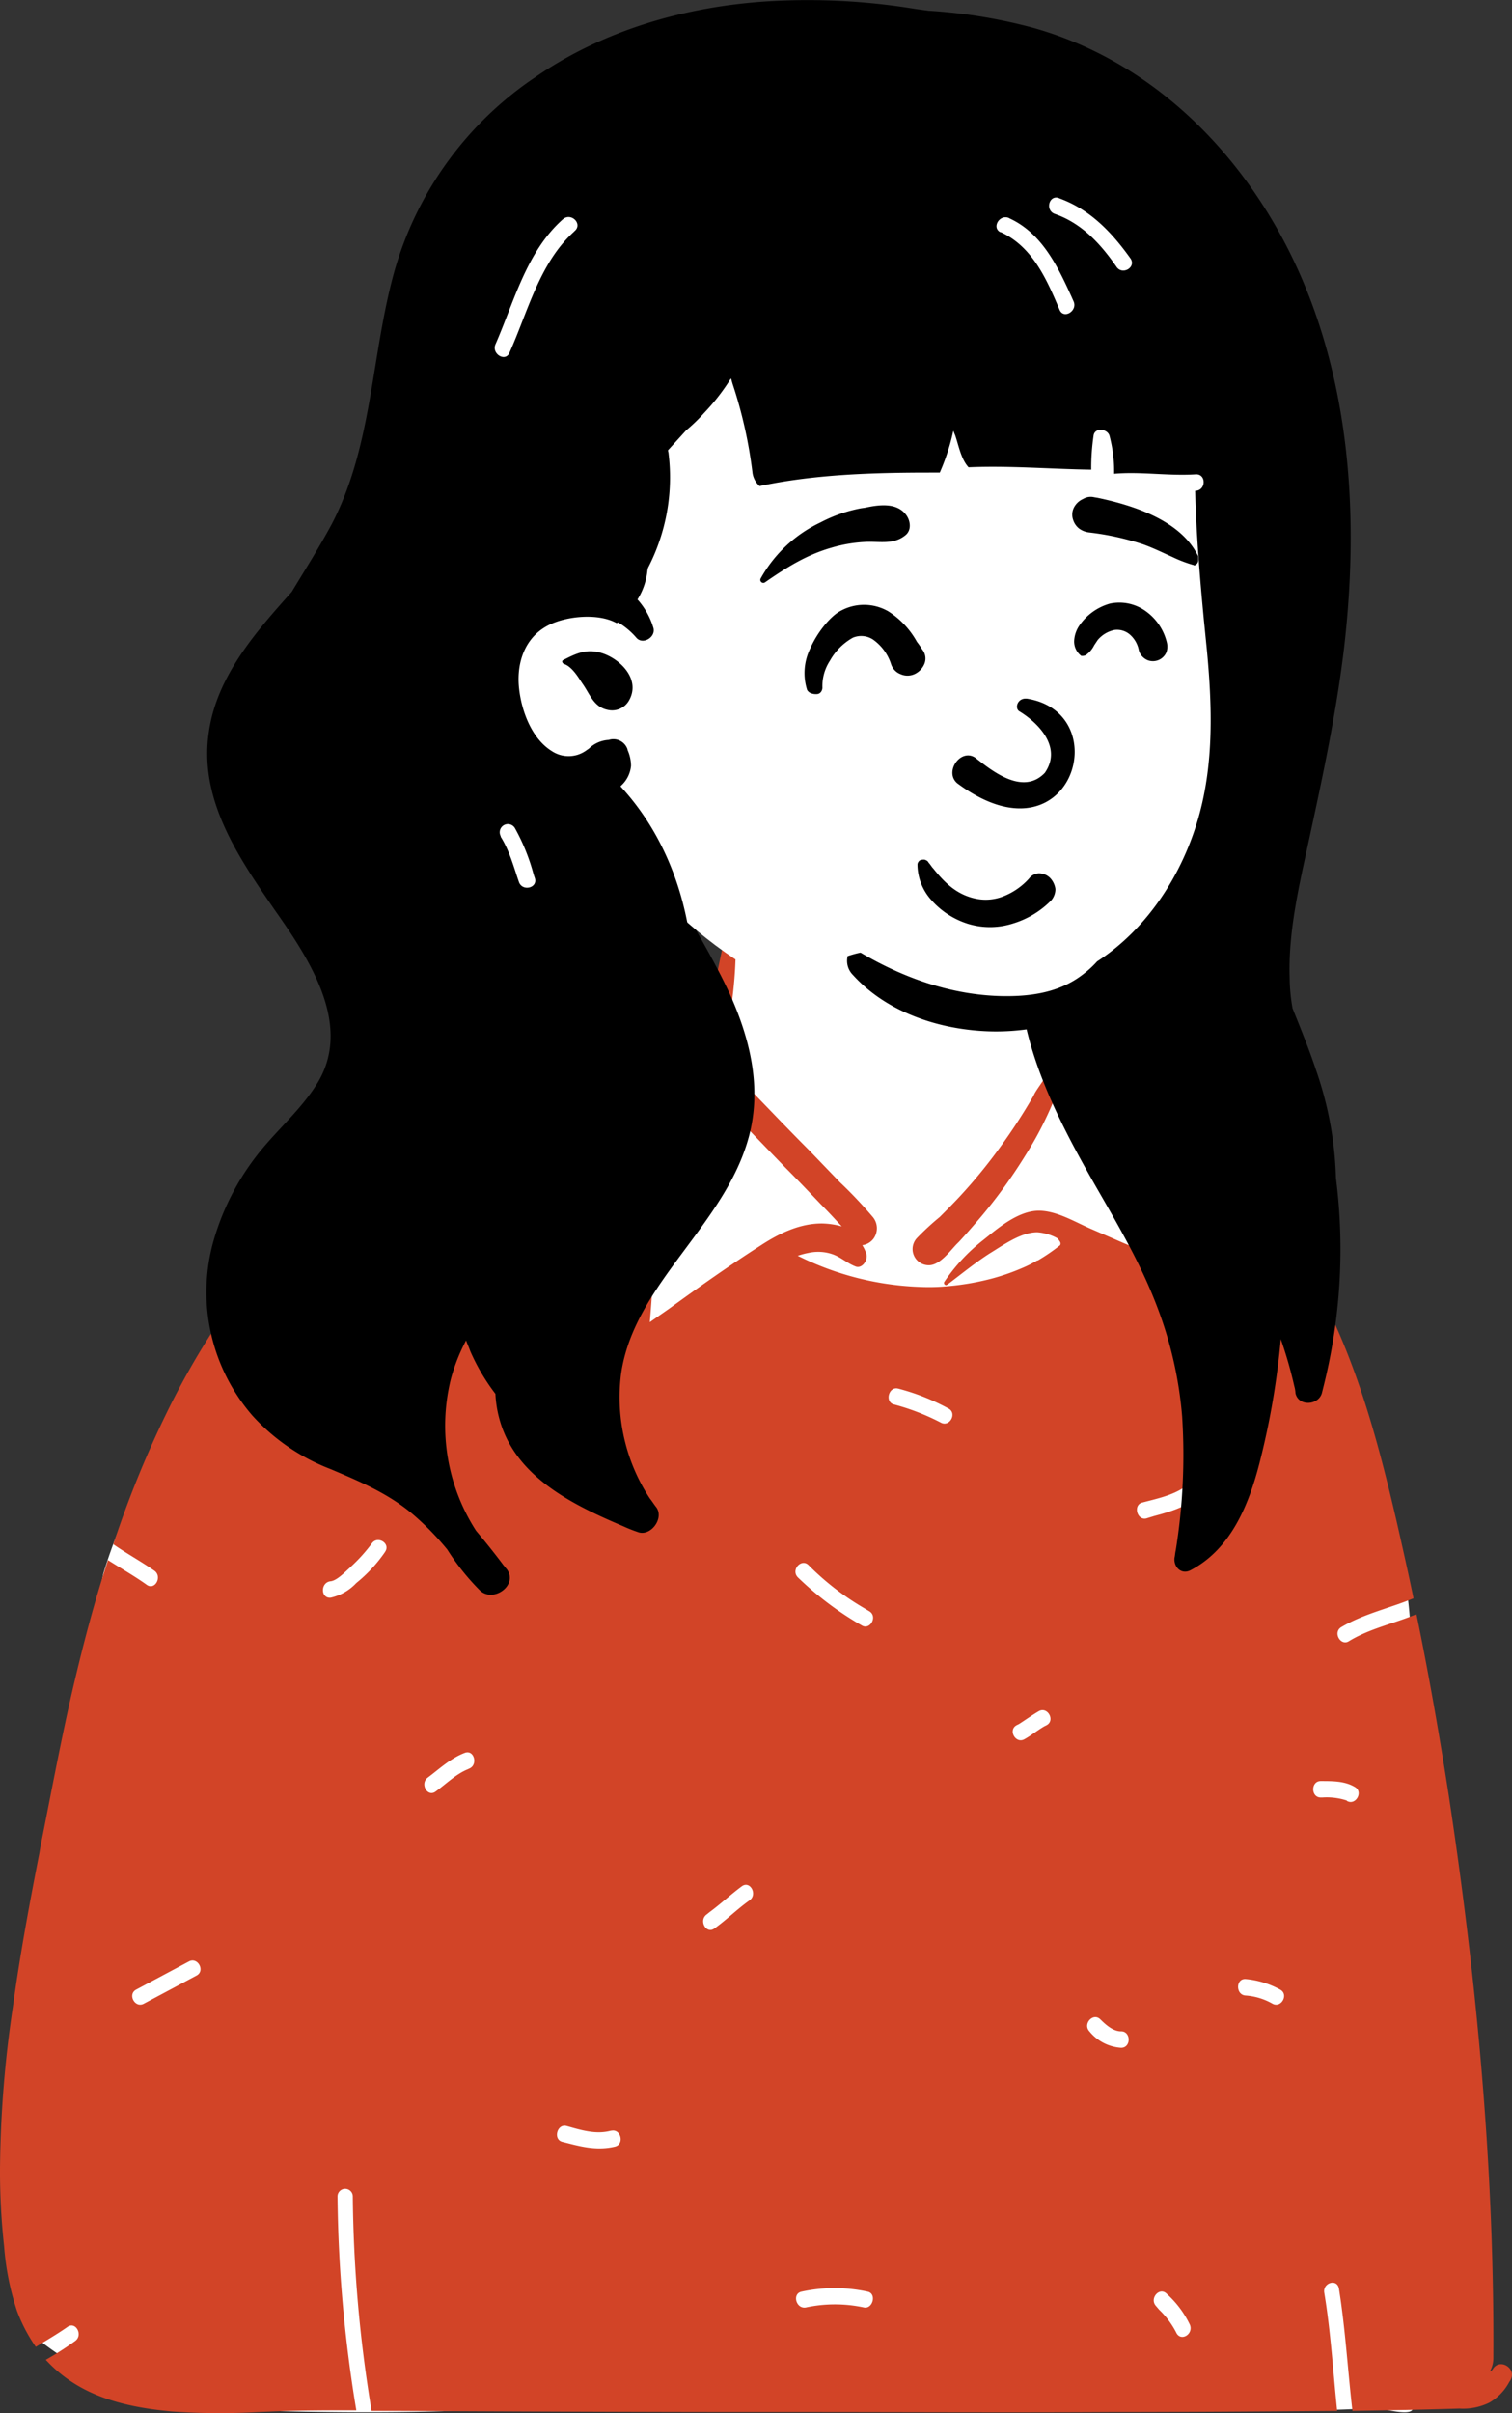 <svg id="Layer_1" data-name="Layer 1" xmlns="http://www.w3.org/2000/svg" viewBox="0 0 257.58 410.71"><rect x="0" y="0" width="257.58" height="410.71" fill="#333333" stroke="none"/><defs><style>.cls-1{fill:#fff;}.cls-1,.cls-2,.cls-3{fill-rule:evenodd;}.cls-2{fill:#d24427;}</style></defs><g id="body_mono_Polo-and-Sweater" data-name="body/mono/Polo-and-Sweater"><path id="_-Background" data-name="🎨-Background" class="cls-1" d="M308.51,575.92c20,.6,39,1.3,58.9,0,32-2.1,125.9,1.7,146.5,0,1.6-.1,6.9,1.7,7,0,.9-11.8,1.5-131.2-1.2-139.5s-16-47.7-33-66.1c-4.7-5-11.9-6.9-15.9-12.7-3.4-6.3-3.2-10-6.5-13.3-1.5-1.4-4.9-2-7.5-4-2.6-2.7-.1-8.8-1.2-12.6-2.2-9.5-10.3-15.7-19.1-17.1-12.2-3.1-25.2-.2-31,10.1-2.2,3.8-1,8.5-3.7,14.6.2,4.6-4.9,5.7-7.9,7.6l-6,6.5c-18.5,11.1-40.3,17.1-56.5,32.1-13.8,14.9-27.5,32.2-33.6,52.4a118.85,118.85,0,0,0-2.2,16.8c-1.5,16.4-5.7,32.4-9.3,48.4-4.1,20.2-7.9,41.6-2.4,62C285.61,565.42,304.91,575.72,308.51,575.92Z" transform="translate(-280.21 -166.09)"/><path id="_-Ink" data-name="🖍-Ink" class="cls-2" d="M404.51,322.42a.45.45,0,0,1,.9.1,71.31,71.31,0,0,1-.8,16c-.3,2.5-.5,5.2-.9,7.6-.1.3-.1.5-.2.8a6,6,0,0,0,.8.8l.9,1,1.9,1.9c3.6,3.7,7.2,7.5,10.9,11.2l5.3,5.5a75.37,75.37,0,0,1,5.5,5.8,3,3,0,0,1,.2,3.8,2.87,2.87,0,0,1-1.9,1.1,6.89,6.89,0,0,1,.7,1.5c.3,1.1-.8,2.6-1.9,2.1-1.3-.5-2.4-1.5-3.7-2a7.49,7.49,0,0,0-4.2-.3,13.32,13.32,0,0,0-1.9.5,50.5,50.5,0,0,0,20.9,5.3,32.33,32.33,0,0,0,4.4-.1,44.47,44.47,0,0,0,7.3-1.2,36.92,36.92,0,0,0,5.6-1.9,21,21,0,0,0,2.6-1.3h.1a31.94,31.94,0,0,0,3.8-2.6.62.62,0,0,0-.1-.7,1.76,1.76,0,0,0-.4-.5,8.34,8.34,0,0,0-3.4-1c-2.8,0-5.8,2.2-8.1,3.6-2.5,1.6-4.8,3.5-7.2,5.3-.1,0-.1.1-.2.1a.37.37,0,0,1-.3-.6,30.93,30.93,0,0,1,6.5-7l1-.8c2.2-1.8,4.9-3.8,7.6-4.2,3.3-.5,6.8,1.7,9.8,3l5.3,2.3c.9.4,2,.8,2.9,1.2l-2.2-7.4-3.3-11.1-.2-.7c-1.1-3.7-2.1-7.6-3.9-11.1-.4-.8-.9-1.6-1.4-2.4a18.34,18.34,0,0,0-1.3-2.4,10.7,10.7,0,0,0-4.8-2.8c-.4-.1-.3-.7.1-.8a9,9,0,0,1,5.1,1l.7.3a13,13,0,0,1,4.1,2.8c2.6,3.1,3.9,7.1,5.1,11l.3,1c.5-.2,3.6.9,4,1.1,11.7,5.3,20.6,15.1,27.2,26.5,7.2,12.6,11.1,27,14.4,41.2,1,4.4,2,8.8,2.9,13.2-4.1,1.7-8.4,2.6-12.3,4.9-1.5.9-.1,3.3,1.3,2.4,3.6-2.2,7.7-3,11.5-4.6,2.1,10.2,3.9,20.5,5.5,30.8,4.8,31.7,7.8,63.8,7.6,95.9a4.56,4.56,0,0,1-.6,2.2,1,1,0,0,0,.5-.4c1.2-2,4.2-.1,3,1.9l-.2.3a8.8,8.8,0,0,1-3.4,3.5,10.14,10.14,0,0,1-5.1,1c-6,.2-12.1.3-18.2.4-.8-6.9-1.2-13.9-2.3-20.8-.3-1.8-2.8-1-2.5.7,1.1,6.6,1.5,13.4,2.2,20.1-12.9.1-25.9.2-38.8.2-17.5.1-35.1,0-52.6,0h-7.5c-20.3,0-40.5-.1-60.8-.2h-4.8a234.62,234.62,0,0,1-3.2-36.5,1.3,1.3,0,1,0-2.6,0,233.35,233.35,0,0,0,3.2,36.4c-4.8,0-9.6,0-14.4.2l-2.4.1a118.41,118.41,0,0,1-14.6-.1c-5.4-.5-10.9-1.5-15.7-4.2a23.54,23.54,0,0,1-5.8-4.6,52.87,52.87,0,0,0,5-3.2c1.4-1,.1-3.4-1.3-2.4-1.7,1.2-3.6,2.3-5.4,3.4a27.28,27.28,0,0,1-3.2-6.1,45.68,45.68,0,0,1-2.2-11,116.74,116.74,0,0,1-.7-13.2,195,195,0,0,1,2.2-27.6c1.2-8.8,2.8-17.4,4.5-26.1l.2-1.2c1.7-8.5,3.3-17.1,5.2-25.5,1.8-7.8,3.8-15.6,6.3-23.2,2.2,1.4,4.5,2.7,6.6,4.2,1.4,1,2.7-1.4,1.3-2.4-2.3-1.6-4.7-2.9-7-4.5a177.52,177.52,0,0,1,9.8-23.8c7.7-15.3,18.1-29,31.4-39.1a89.45,89.45,0,0,1,21.7-12.2,81.51,81.51,0,0,1,24.3-5.4.43.43,0,0,1,.4.4h0l.3.1a7.32,7.32,0,0,1,.8-2.5c1.1-1.8,3.1-2.9,4.8-4l.4-.3a16.67,16.67,0,0,1,6.3-3,.1.1,0,0,1,.1.1,47.7,47.7,0,0,1-5.2,4.8l-.4.4c-1.4,1.3-3.5,2.7-3.5,4.8a64.83,64.83,0,0,0,.6,7.6c.2,2.5.3,5,.4,7.5a239.21,239.21,0,0,1-.8,26.8l3.3-2.3c5.1-3.7,10.2-7.3,15.5-10.7,3.2-2.1,6.7-3.8,10.5-3.8a13.32,13.32,0,0,1,3.4.5c-1.2-1.3-2.4-2.6-3.6-3.8-2-2.1-4-4.2-6-6.2l-5.8-6-5.8-6c-1.8-1.9-3.9-3.6-3.7-6.5.2-2.3,1.3-4.7,2-6.9.1-.3.2-.6.3-1C402.11,333.52,403,327.92,404.51,322.42ZM479,556.52c-1.2-1.3-3,.7-1.9,2l.6.7a14.45,14.45,0,0,1,2.8,3.7l.1.2c.8,1.6,3,.2,2.3-1.4A16.92,16.92,0,0,0,479,556.52Zm-51-.4a26.43,26.43,0,0,0-11.2,0c-1.7.3-1,3,.7,2.7a23.6,23.6,0,0,1,9.9,0C428.91,559.12,429.61,556.42,428,556.12Zm-51.3-28.2c-1.6-.4-2.3,2.3-.7,2.7l.8.2c2.7.7,5.3,1.3,8.2.6,1.6-.4,1-3-.6-2.7h-.1C381.71,529.42,379.21,528.62,376.71,527.92Zm91-18.1c-1.2-1.3-3.1.7-1.9,2a7.58,7.58,0,0,0,5.4,2.8c1.7,0,1.7-2.7.1-2.8h-.1C469.91,511.82,468.71,510.82,467.71,509.82Zm-154-7.5c1.5-.8.2-3.2-1.3-2.4l-9,4.8h0c-1.5.8-.2,3.2,1.3,2.4l9-4.8Zm178.7.6c-1.7-.1-1.7,2.7,0,2.8a10.72,10.72,0,0,1,4.6,1.4c1.5.8,2.8-1.6,1.3-2.4A15,15,0,0,0,492.41,502.92Zm-84.5-13.4c1.4-1,.1-3.4-1.3-2.4-1.9,1.4-3.6,3-5.5,4.4l-.5.4c-1.4,1-.1,3.4,1.3,2.4C404,492.82,405.81,491,407.91,489.52Zm97.3-20.3c-1.7,0-1.7,2.8,0,2.8h.3a11,11,0,0,1,4.1.5l.1.1c1.5.8,2.8-1.6,1.3-2.4C509.31,469.22,507.31,469.22,505.21,469.22Zm-145.3-2,.2-.1c1.6-.6.9-3.3-.7-2.7-2.4.9-4.3,2.7-6.3,4.2-1.4,1-.1,3.4,1.3,2.4,1.8-1.3,3.5-3,5.5-3.8Zm98.2-7.3.4-.2c1.5-.8.2-3.2-1.3-2.4-1.2.7-2.3,1.5-3.4,2.2l-.4.2c-1.5.8-.2,3.2,1.3,2.4,1.1-.6,2.2-1.5,3.4-2.2Zm-39.8-27.1-.3-.3c-1.2-1.3-3.1.7-1.9,2a55.15,55.15,0,0,0,10.2,7.8l.7.4c1.4.9,2.8-1.5,1.3-2.4l-1-.6a45.82,45.82,0,0,1-9-6.9Zm-72.5-2.6c1-1.4-1.2-2.8-2.2-1.5h0a27.69,27.69,0,0,1-3.6,4l-.2.2c-.8.7-2.2,2.2-3.3,2.3-1.7.2-1.7,2.9,0,2.8a8.48,8.48,0,0,0,4.4-2.5A24.9,24.9,0,0,0,345.81,430.22Zm139.3-10.1c1.2-1.2-.6-3.2-1.8-2h0c-2.3,2.3-5.5,2.9-8.5,3.7-1.6.4-.9,3.1.7,2.7l1.3-.4C479.81,423.32,482.81,422.42,485.11,420.12Zm-51.9-17.7c-1.6-.4-2.3,2.3-.7,2.7a39,39,0,0,1,8,3.1c1.5.8,2.8-1.6,1.3-2.4A37.59,37.59,0,0,0,433.21,402.42Zm26.8-58.9c0-.1.1-.3.2-.2,2.9,1.2,1.4,5.3.5,7.7l-.2.4a59.44,59.44,0,0,1-5.6,11.3,87.68,87.68,0,0,1-7.6,10.5c-1.2,1.4-2.4,2.8-3.7,4.2l-.5.5c-1.3,1.4-3,3.7-4.9,3.5a2.75,2.75,0,0,1-1.8-4.6,44.93,44.93,0,0,1,3.9-3.6c1.2-1.2,2.4-2.4,3.6-3.7a88.62,88.62,0,0,0,6.7-8.2,97.44,97.44,0,0,0,5.6-8.6l.3-.6C457.81,349.92,460.91,346.52,460,343.52Zm-104.1,29.3c-1.4-1-2.7,1.4-1.3,2.4,2.5,1.9,4.8,4.1,7.5,5.6a1.4,1.4,0,0,0,1.4-2.4h-.1C360.71,376.92,358.51,374.72,355.91,372.82Z" transform="translate(-280.21 -166.09)"/></g><g id="head_mono_Long-Bangs" data-name="head/mono/Long-Bangs"><path id="_-Background-2" data-name="🎨-Background" class="cls-1" d="M487.91,222.22c-3.7-13.4-17.9-19.2-30.6-20.1-34.5-3.6-69.6,15.6-84.9,46.8-12.2,23.7-12.6,48.6,13.7,62.1q2.1,1.2,4.5,2.4a34.65,34.65,0,0,0,4.2,3.4c14.3,9.4,31.9,13.5,49,12.6,25.2-.5,34.2-17.6,39.7-39.5,5.7-21.7,8.9-45.4,4.4-67.7Z" transform="translate(-280.21 -166.09)"/><path id="_-Ink-2" data-name="🖍-Ink" class="cls-3" d="M504.41,348.22c-1.2-3.6-2.6-7-4-10.5a30.72,30.72,0,0,1-.5-5.3c-.2-6.3,1-12.7,2.3-18.8,2.7-12.5,5.5-24.8,7-37.5,2.6-22.7,1-46.4-9.3-67.1-9-18-24.1-32.7-43.7-38.2a89.35,89.35,0,0,0-17.8-2.9l-2.2-.3a112.79,112.79,0,0,0-25.3-1.3c-14,.9-27.9,4.9-39.5,12.9a59.26,59.26,0,0,0-24,33c-4,14.3-3.7,29.7-10.7,43.1-2.1,3.9-4.5,7.7-6.8,11.5-6.1,6.8-12.7,14.3-14.1,23.7-1.8,11.5,4.9,21.3,11.1,30.3,5.7,8.1,13.4,19.4,7.5,29.4-2.8,4.7-7.2,8.3-10.5,12.6a42.79,42.79,0,0,0-7.5,15.1,32.07,32.07,0,0,0,6.8,29.1,34.77,34.77,0,0,0,13.3,9.1c5.2,2.2,10.2,4.3,14.5,8.1a47.64,47.64,0,0,1,5.4,5.6,40.65,40.65,0,0,0,5.5,6.9c2.3,2.3,6.7-.9,4.6-3.6-.2-.2-.3-.4-.5-.6-1.5-2-3.1-4-4.7-5.9a33,33,0,0,1-4.3-25.8,31.25,31.25,0,0,1,2.6-6.6c.2.6.5,1.2.7,1.8a34.8,34.8,0,0,0,4.3,7.3,19.29,19.29,0,0,0,.8,4.7c2.8,9.5,12.4,14.2,20.9,17.8a26,26,0,0,0,2.5,1c2.2.9,4.6-2.3,3.2-4.2-.4-.5-.7-1-1.1-1.5A31.38,31.38,0,0,1,386,400c1.1-7.9,5.8-14.4,10.4-20.6s9.4-12.4,11.4-19.9c2.2-8.3.2-16.5-3.2-24.1-3.2-7-7.4-13.4-10.9-20.1,1.2,1.2,2.5,2.4,3.7,3.5a22.85,22.85,0,0,0,4.6,3.6,1.26,1.26,0,0,0,1.5-2,40.24,40.24,0,0,0-4.5-3.7c-1.4-1.2-2.8-2.4-4.1-3.7-1.6-1.6-3.2-3.2-4.7-4.9a79,79,0,0,1-3-9.4,50.53,50.53,0,0,1-2-13.4c.1-4.6,2.5-7.8,5.6-10.9,1.3-1.3,2.7-2.6,4.1-3.9,2.9-2.1,5.6-4.5,8.3-6.9,4.7-4.2,9.3-8.7,13.6-13.2,1.2-1.2,2.3-2.5,3.5-3.7,4-4.1,7.8-8.4,11.4-12.8a53.61,53.61,0,0,0,10.2-5l-4.2,4.2a84.76,84.76,0,0,1-10,8.9.38.38,0,0,0,.3.7,40.13,40.13,0,0,0,13-4.9,61.56,61.56,0,0,0,11.1-9.3,40.08,40.08,0,0,0,5.4-3.1c.1-.1.2-.1.3-.2-1.7,5.3-4.1,11.2-9.3,13.1-.2.1-.2.3,0,.3a16,16,0,0,0,10.7-5.1,63.21,63.21,0,0,0,6.4-5.2,75.3,75.3,0,0,0,5.6-5.7c-2.5,4.9-5.3,9.7-8,14.4-.1.3.2.6.4.4a45.39,45.39,0,0,0,13.7-14.9l1.5-2.7-1.2,4.2c-.8,2.5-1.6,5-2.3,7.6a27.4,27.4,0,0,1-1.5,4,10,10,0,0,0-1,2.9.1.1,0,0,0,.1.1c2.3-.6,4.4-3.2,6.1-4.8a35.84,35.84,0,0,0,2.6-2.9c.1,6,.2,12.1.1,18.1-.2,11.1-1,22.3-1.9,33.3-.8,9.8-1.4,20.1-6.9,28.6-4.2,6.6-11.1,11.2-18.6,13.4a14.62,14.62,0,0,1-2,.5c-10.8,2.6-21.6-.3-31.1-5.5a2.56,2.56,0,0,0-2.6,4.4,47.41,47.41,0,0,0,35.2,5.8c-.4,13.8,6.5,27,13.2,38.7,3.8,6.6,7.6,13.1,10.3,20.2a67.58,67.58,0,0,1,4.3,18.8,102.32,102.32,0,0,1-1.1,22.8c-.1.4-.1.8-.2,1.2-.2,1.6,1.2,3,2.8,2.1,7-3.7,10-11.5,11.8-18.7a132.37,132.37,0,0,0,3.5-20.6,73.16,73.16,0,0,1,2.3,8,5,5,0,0,1,.2,1.2c.5,2.3,3.9,2.1,4.5,0l.3-1.2a96,96,0,0,0,2.1-35.4,60.49,60.49,0,0,0-3.4-18.4" transform="translate(-280.21 -166.09)"/></g><g id="head_mono_Medium-Bangs-3" data-name="head/mono/Medium-Bangs-3"><path id="_-Background-3" data-name="🎨-Background" class="cls-1" d="M434.11,179.92c19.9,0,44.8,22.7,52.1,32.3,6.1,8.1,5.3,49.9,5.3,74.7,0,5.2-2.3,15-3.2,20-3.1,18.2-16.7,33.4-43.6,33.4-21.9,0-38.7-6.9-55-24.7-3.7-4-21.9,10.4-25.6,5.2-9.7,0-17.8-90.6,1.2-117.8S414.21,179.92,434.11,179.92Z" transform="translate(-280.21 -166.09)"/><path id="_-Ink-3" data-name="🖍-Ink" class="cls-3" d="M374.31,186.32c11.5-10.5,26.8-15.5,42.2-15.1a78.09,78.09,0,0,1,23.5,4.3,63.11,63.11,0,0,1,10.9,5,21.64,21.64,0,0,1,3.5,2.4l.3.2h0a23.68,23.68,0,0,1,8.1,5.3,35.67,35.67,0,0,1,14.5,1.6,34.52,34.52,0,0,1,16.9,11.4c5,6.3,6.6,14,6,22l-.1,1.3c-.6,7-1.6,16-7.4,20.6a3.92,3.92,0,0,1-1.4.8,81.82,81.82,0,0,1,8.6,20.5c6.9,27.2,1.6,55.6-6.8,81.8-.7,2.2-4,3.6-5.6,1.5-3-3.8-7.3-6.7-12.1-7.2-3-.3-6,.3-8.8-1.1a7.9,7.9,0,0,1-3-2.5,38.5,38.5,0,0,1-15,2.5c-8.4-.3-17.3-3.2-23.1-9.6a3.39,3.39,0,0,1-.9-3.2,18,18,0,0,1,2.2-.6c7.3,4.3,15.4,7.2,24,7.4,5,.1,9.9-.6,13.9-3.7a17,17,0,0,0,2.4-2.2c8.5-5.5,14.5-14.7,17.3-24.6,2.6-9.2,2.3-18.9,1.4-28.4l-.5-5c-.7-7.3-1.3-14.7-1.5-22.1h.1c1.8-.1,1.8-2.9,0-2.8-4.7.3-9.3-.5-13.9-.1a23.64,23.64,0,0,0-.8-6.5c-.4-1.2-2.5-1.4-2.7,0a37.7,37.7,0,0,0-.4,5.8c-7-.1-13.9-.7-20.9-.4-1.3-1.4-1.7-3.8-2.3-5.5-.1-.2-.2-.5-.3-.7a36.75,36.75,0,0,1-2.3,7.1h-1.7c-9.7,0-19.6.3-29,2.3a3.7,3.7,0,0,1-1.2-2.2,77.85,77.85,0,0,0-3.4-15.2l-.2-.7c0-.1,0-.1-.1-.2a36,36,0,0,1-4.5,5.8,29.12,29.12,0,0,1-3.1,3l-3.1,3.4c0,.2.1.4.1.6a33.48,33.48,0,0,1-3.5,19.4l-.1.4a11.43,11.43,0,0,1-1.7,5,12.69,12.69,0,0,1,2.7,4.8c.5,1.6-1.8,3-2.9,1.7a12.62,12.62,0,0,0-3.1-2.6.37.37,0,0,1-.3.1c-3.1-1.7-8.5-1.2-11.6.4-3.9,2-5.4,6.2-5,10.5.4,4.1,2.2,8.8,5.6,10.9a5.17,5.17,0,0,0,4.5.6,5.3,5.3,0,0,0,1.5-.8l.3-.2a5.25,5.25,0,0,1,3.4-1.5,2.54,2.54,0,0,1,3.2,1.6v.1a6.74,6.74,0,0,1,.6,2.7,5.21,5.21,0,0,1-1.4,3.1l-.4.4c13.7,14.8,15.4,37.9,8.4,56.4a24.43,24.43,0,0,1-1,2.4c-1.2,2.7-5.7,1.9-6.3-.8l-.6-2.4c-.4-1.5-.8-2.9-1.3-4.4l-.2-.5-1.2-3.6v-.1c0-.1,0-.1-.1-.2l-.7,1.6h0l-2.2,4.7c-1,2.2-4.2,1-4.3-1.1v-1.3a39.85,39.85,0,0,0-1.4-8.4l-.3.4c-4.2,5.2-9.2,10.1-15.9,11.3-1.7.3-3.6-1.5-2.5-3.2.5-.7.9-1.4,1.4-2.2-.4-.2-.7-.4-1.1-.6a21.23,21.23,0,0,1-6.5-5.8c-3.8-5-5.1-11.2-5.4-17.3a58.66,58.66,0,0,1,2-19.5,52.38,52.38,0,0,1,3-7.8,1.45,1.45,0,0,1-.2-.7,106.26,106.26,0,0,1-3.2-11,104,104,0,0,1-2.8-22.9,108.89,108.89,0,0,1,7.2-40.7C355.91,208.72,363.71,195.92,374.31,186.32ZM367.91,307a1.39,1.39,0,0,0-2.4,1.4v.1c1.5,2.4,2.2,5.1,3.1,7.7.6,1.7,3.3,1,2.7-.7l-.2-.6A34.41,34.41,0,0,0,367.91,307Zm8.3-28.6.6-.3c2-1,3.7-1.6,6.1-.8,3.2,1.1,6.5,4.6,4.4,8.1a3.29,3.29,0,0,1-3.6,1.5c-2.4-.5-3-2.7-4.3-4.5l-.2-.3c-.7-1.1-1.7-2.6-2.9-3C376,279,375.81,278.52,376.21,278.42Zm1.7-72.8.2-.2c1.4-1.2-.6-3.2-2-2-6.2,5.5-8.3,14-11.5,21.3-.7,1.6,1.7,3.1,2.4,1.4,3.1-6.9,5.1-15.2,10.9-20.5Zm74.2-2.4c-1.6-.7-3,1.6-1.5,2.4h.1c5.4,2.5,7.8,8,10,13.2.7,1.7,3.1.2,2.4-1.4l-.4-.9C460.31,211.22,457.61,205.72,452.11,203.22Zm8.5-3.4c-1.7-.6-2.4,2.1-.7,2.7,4.6,1.6,7.8,5.1,10.5,9,1,1.5,3.4.1,2.4-1.4C469.61,205.62,465.91,201.72,460.61,199.82Z" transform="translate(-280.21 -166.09)"/></g><g id="face_Smile-LOL" data-name="face/Smile-LOL"><path id="_-Ink-4" data-name="🖍-Ink" class="cls-3" d="M453.81,287.12c-.8-.6-.2-2.4,1.5-2.1,15.2,2.6,7.3,28.7-12,14.4-2.3-1.9.5-6,3-4.4,2.7,2.1,8.1,6.6,11.9,2.6C461.31,293.12,456.81,288.92,453.81,287.12Zm-19.4-33.6c.9,1,1.2,2.8,0,3.7-2,1.6-4.3,1-6.7,1.1a24.3,24.3,0,0,0-5.9,1c-4.2,1.2-7.7,3.4-11.3,5.9a.51.51,0,0,1-.7-.7A22.88,22.88,0,0,1,420,255a24.61,24.61,0,0,1,6.9-2.4l.7-.1C429.91,252,432.81,251.62,434.41,253.52Zm32.2-2.8.6.1c6.2,1.3,14.2,3.9,17.1,9.9.1.9,0,1-.1,1.2h0a1.13,1.13,0,0,1-.5.4c-.1,0-.2-.1-.3-.1a22,22,0,0,1-3.4-1.3l-1.1-.5c-1.3-.6-2.6-1.2-4-1.7a46.12,46.12,0,0,0-9.1-2,3.59,3.59,0,0,1-1.8-.7,3.07,3.07,0,0,1-1-1.5,2.67,2.67,0,0,1,.3-2.3,3.13,3.13,0,0,1,1.4-1.2A2.52,2.52,0,0,1,466.61,250.72Z" transform="translate(-280.21 -166.09)"/></g><path class="cls-3" d="M452.61,323.32a12.78,12.78,0,0,1-7.5,0,13.85,13.85,0,0,1-6.2-4,9.11,9.11,0,0,1-2.4-6,.85.85,0,0,1,.2-.6.71.71,0,0,1,.6-.3.88.88,0,0,1,.7.1.78.78,0,0,1,.4.4c.3.3.5.7.8,1,2,2.5,4,4.4,7.1,5.1a8.21,8.21,0,0,0,4.9-.4,11.56,11.56,0,0,0,4.3-3,2.23,2.23,0,0,1,1.7-.9,2.73,2.73,0,0,1,1.9.8,3.38,3.38,0,0,1,.9,1.9,3,3,0,0,1-.7,1.9A15.42,15.42,0,0,1,452.61,323.32Z" transform="translate(-280.21 -166.09)"/><path class="cls-3" d="M428.91,274.92a3.67,3.67,0,0,0-3.4-.3,10.13,10.13,0,0,0-3.9,3.9,7.89,7.89,0,0,0-1.3,4.5,1.22,1.22,0,0,1-.3.9.91.91,0,0,1-.7.3,2.2,2.2,0,0,1-.8-.1,1.31,1.31,0,0,1-.8-.6,9.51,9.51,0,0,1,.5-7c1.3-3,3.6-5.6,5.1-6.4a8.27,8.27,0,0,1,8.2,0,14.36,14.36,0,0,1,4.9,5.2,14.63,14.63,0,0,1,.9,1.3,2.42,2.42,0,0,1,.4,2.4,3.32,3.32,0,0,1-1.7,1.8,2.87,2.87,0,0,1-2.4,0,2.71,2.71,0,0,1-1.6-1.7,8.18,8.18,0,0,0-3.1-4.2Z" transform="translate(-280.21 -166.09)"/><path class="cls-3" d="M477.81,278.32a2.54,2.54,0,0,1-1.9.2,2.59,2.59,0,0,1-1.1-.7,2.38,2.38,0,0,1-.6-1.1,4.69,4.69,0,0,0-1.6-2.7,3.34,3.34,0,0,0-2.6-.7,5.1,5.1,0,0,0-2.8,1.7l-.6.9a4.43,4.43,0,0,1-1.2,1.5,1.08,1.08,0,0,1-.7.3h-.3a3.07,3.07,0,0,1-1.2-2.7,5.08,5.08,0,0,1,.9-2.5,9.41,9.41,0,0,1,5.2-3.7,7.67,7.67,0,0,1,6.1,1.3,9.18,9.18,0,0,1,3.6,5.4,2.92,2.92,0,0,1-.1,1.6A2.54,2.54,0,0,1,477.81,278.32Z" transform="translate(-280.21 -166.09)"/></svg>